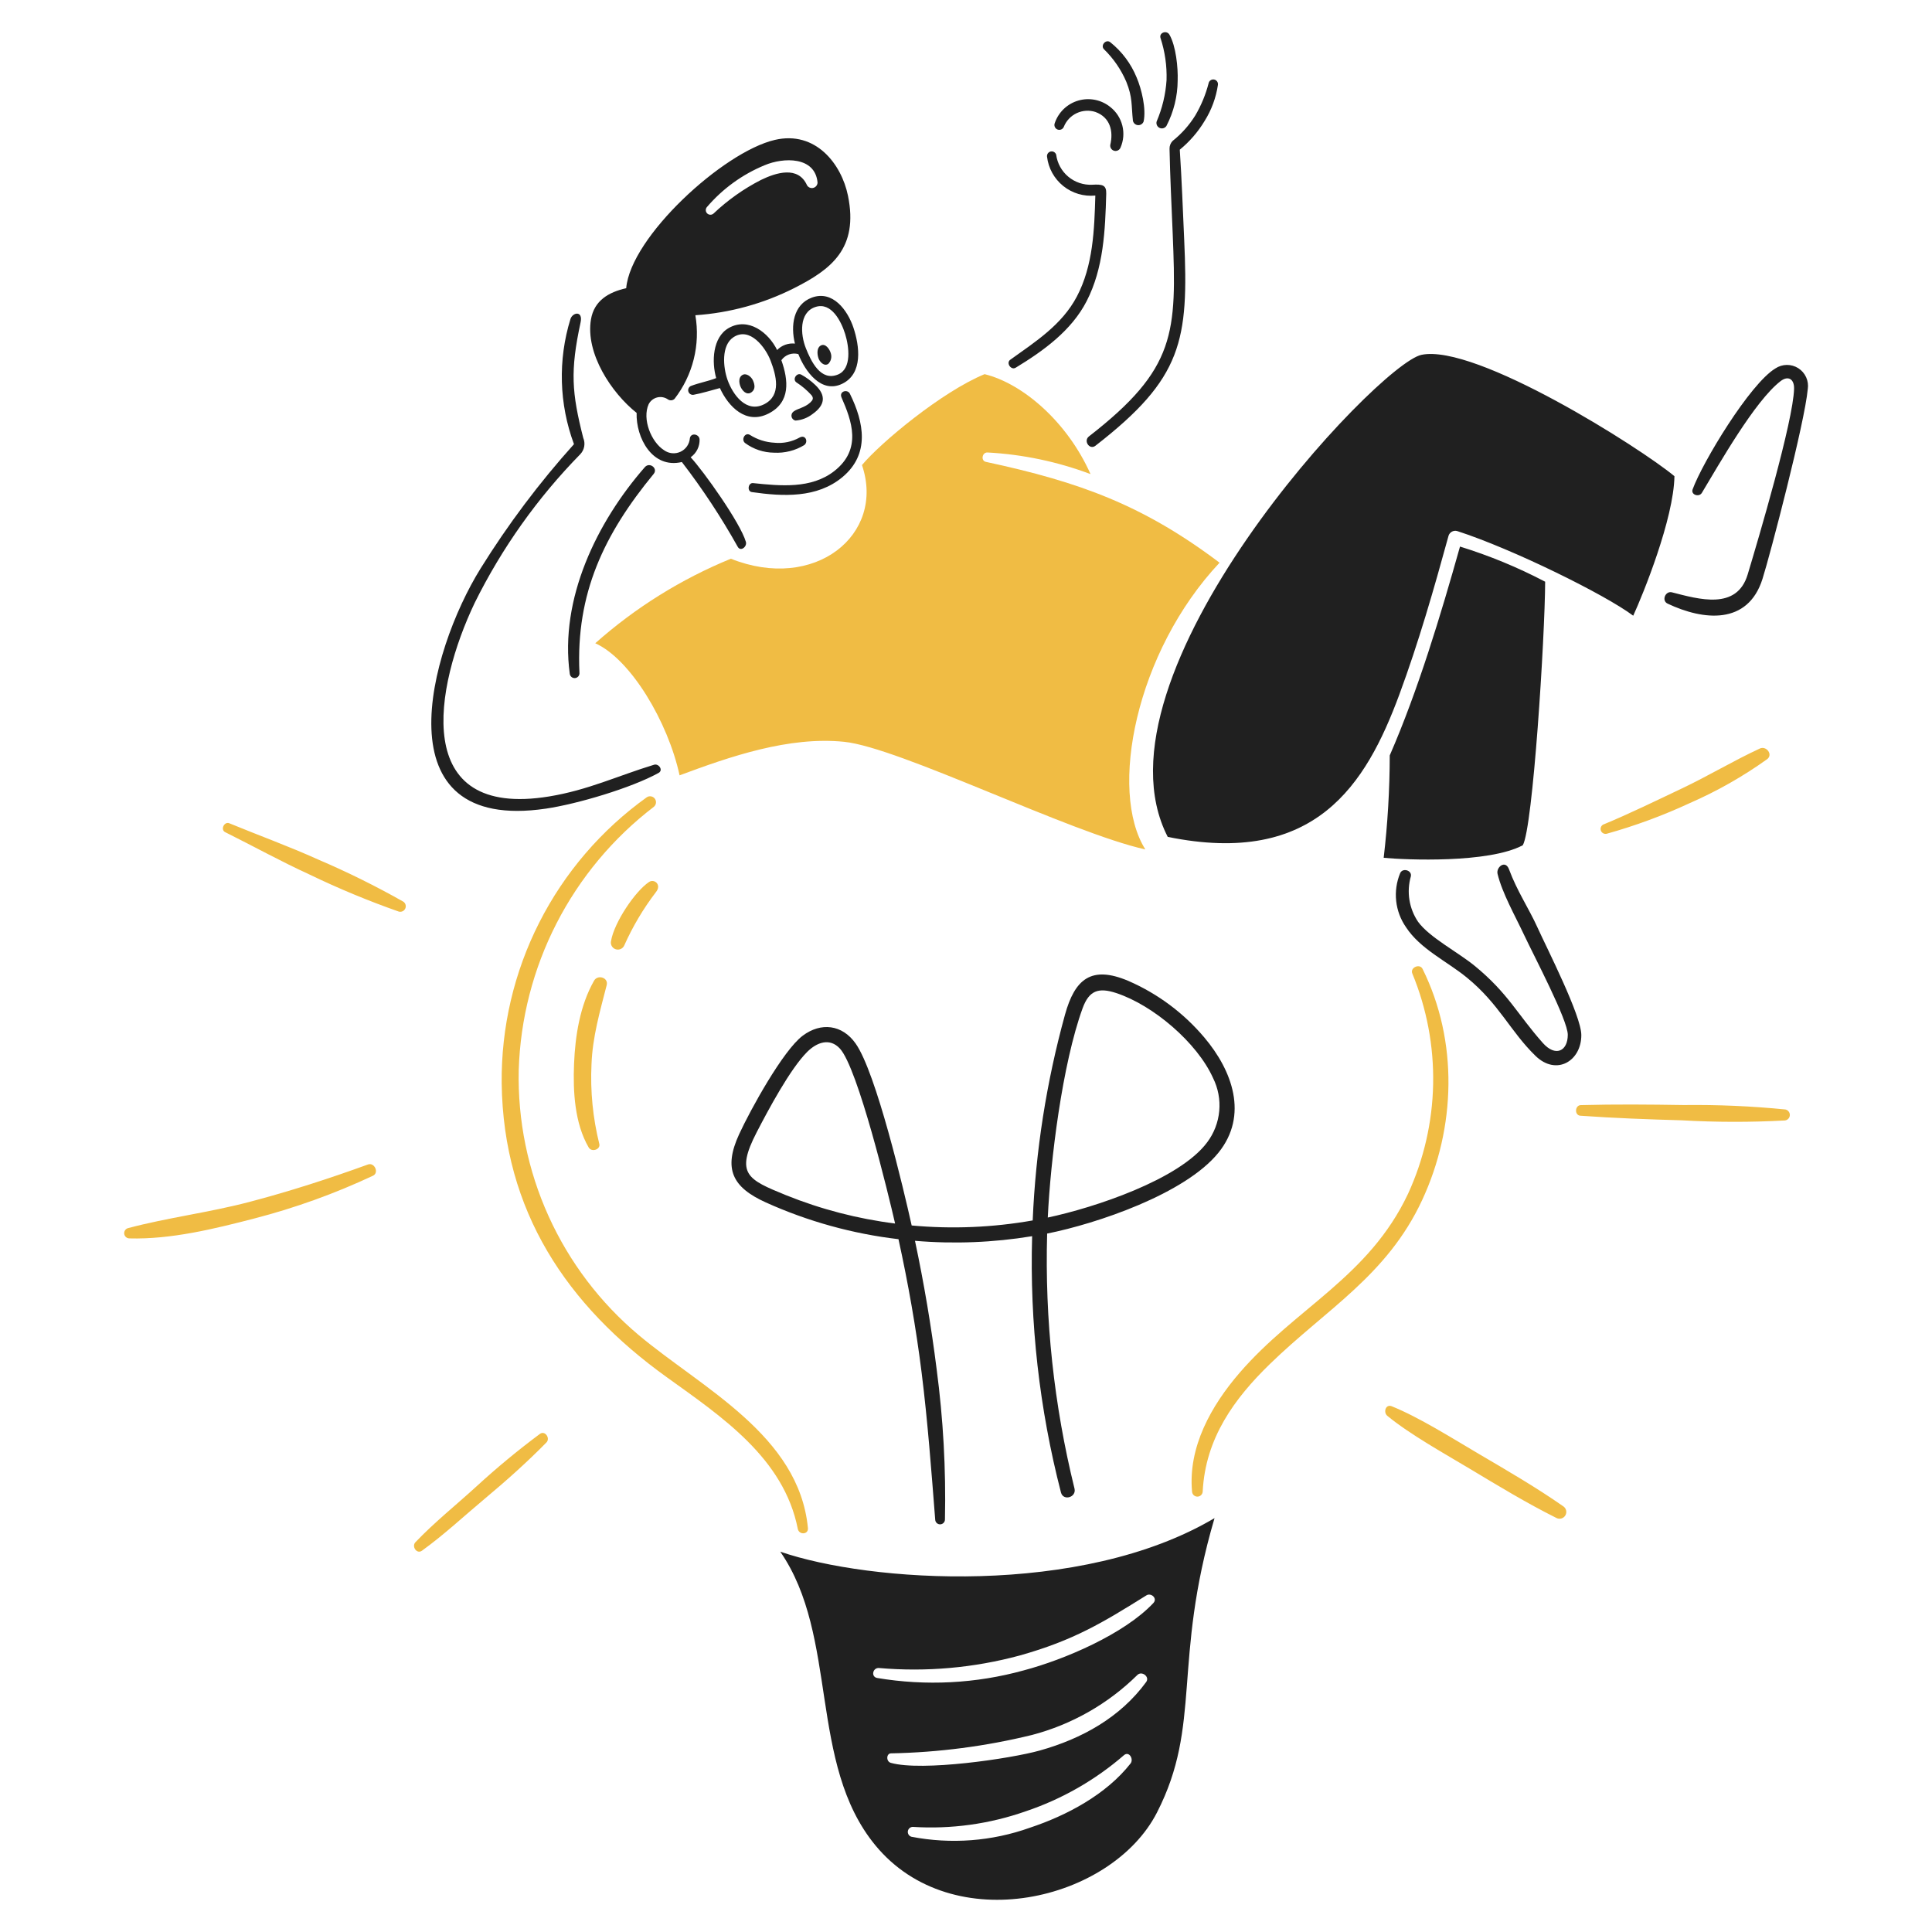<svg width="240" height="240" viewBox="0 0 240 240" fill="none" xmlns="http://www.w3.org/2000/svg">
<path fill-rule="evenodd" clip-rule="evenodd" d="M67.88 179.187C65.474 181.639 62.908 183.928 60.272 186.13C57.672 188.303 55.168 190.651 52.416 192.634C51.776 193.098 51.105 192.103 51.608 191.578C53.972 189.098 56.685 186.938 59.208 184.629C61.714 182.328 64.337 180.158 67.067 178.127C67.702 177.657 68.393 178.664 67.88 179.187ZM45.706 144.658C40.864 146.418 35.939 148.006 30.954 149.315C25.934 150.634 20.757 151.266 15.867 152.573C15.722 152.622 15.598 152.721 15.519 152.853C15.44 152.984 15.41 153.14 15.434 153.291C15.458 153.443 15.536 153.581 15.652 153.681C15.768 153.781 15.917 153.836 16.07 153.838C21.233 153.98 26.609 152.657 31.576 151.37C36.649 150.057 41.59 148.277 46.335 146.052C47.12 145.68 46.523 144.362 45.706 144.658ZM50.106 112.01C46.68 110.07 43.149 108.324 39.529 106.777C35.808 105.097 32.219 103.807 28.489 102.271C27.856 102.01 27.349 103.066 27.971 103.374C31.539 105.148 34.84 106.986 38.51 108.665C42.095 110.392 45.773 111.918 49.527 113.236C49.684 113.282 49.852 113.271 50.002 113.204C50.151 113.137 50.271 113.019 50.341 112.871C50.411 112.723 50.426 112.555 50.383 112.397C50.34 112.239 50.241 112.102 50.106 112.01ZM75.365 122.376C75.605 121.429 74.245 121.028 73.795 121.826C72.041 124.914 71.451 128.67 71.31 132.173C71.172 135.566 71.38 139.543 73.128 142.542C73.492 143.167 74.612 142.801 74.451 142.114C73.646 138.882 73.318 135.55 73.478 132.223C73.6 128.824 74.529 125.644 75.365 122.376ZM80.623 109.564C78.883 110.726 76.303 114.589 75.913 116.856C75.854 117.066 75.876 117.291 75.975 117.486C76.073 117.68 76.242 117.831 76.446 117.908C76.65 117.984 76.876 117.981 77.079 117.899C77.281 117.818 77.445 117.663 77.539 117.466C78.586 115.109 79.907 112.883 81.473 110.834C82.24 109.907 81.28 109.127 80.623 109.564ZM79.349 165.855C74.558 161.832 70.731 156.785 68.151 151.086C65.57 145.387 64.301 139.182 64.438 132.927C64.633 126.575 66.239 120.345 69.141 114.69C72.042 109.035 76.165 104.097 81.212 100.233C81.36 100.115 81.458 99.945 81.484 99.757C81.51 99.57 81.464 99.379 81.353 99.225C81.243 99.071 81.078 98.965 80.892 98.929C80.706 98.893 80.513 98.931 80.354 99.033C74.713 103.072 70.13 108.412 66.99 114.599C63.851 120.785 62.249 127.638 62.321 134.575C62.525 150.45 70.424 162.169 82.809 171.068C89.609 175.957 97.369 181.115 99.105 189.922C99.258 190.699 100.444 190.646 100.364 189.818C99.253 178.296 87.227 172.459 79.349 165.855ZM176.715 120.358C176.366 119.656 175.138 120.191 175.44 120.927C177.239 125.281 178.121 129.958 178.03 134.668C177.939 139.378 176.877 144.018 174.911 148.298C170.025 158.648 160.93 162.48 153.973 170.551C150.469 174.617 147.573 179.751 148.082 185.296C148.093 185.466 148.168 185.625 148.293 185.741C148.418 185.856 148.583 185.919 148.753 185.916C148.923 185.914 149.085 185.846 149.207 185.726C149.328 185.607 149.398 185.445 149.404 185.275C149.741 178.663 153.324 173.743 157.764 169.43C164.771 162.62 172.308 158.443 176.664 149.08C180.856 140.073 181.164 129.334 176.715 120.358ZM183.62 180.558C180.42 178.676 176.249 176.041 172.884 174.691C172.129 174.388 171.813 175.446 172.337 175.878C175.128 178.179 179.461 180.582 182.644 182.492C186.149 184.595 189.642 186.719 193.303 188.546C193.492 188.657 193.716 188.69 193.929 188.638C194.141 188.587 194.325 188.454 194.442 188.269C194.559 188.084 194.599 187.861 194.554 187.646C194.508 187.432 194.382 187.244 194.2 187.122C190.794 184.743 187.2 182.662 183.62 180.56V180.558ZM221.784 137.822C217.59 137.406 213.375 137.222 209.16 137.273C204.895 137.204 200.632 137.166 196.367 137.282C195.628 137.302 195.567 138.546 196.315 138.599C200.516 138.899 204.724 139.052 208.935 139.17C213.198 139.413 217.471 139.419 221.735 139.188C221.898 139.167 222.048 139.089 222.159 138.968C222.27 138.847 222.334 138.69 222.34 138.526C222.346 138.362 222.293 138.201 222.191 138.072C222.09 137.943 221.945 137.854 221.784 137.822ZM199.554 103.582C203.105 102.592 206.57 101.314 209.913 99.763C213.299 98.284 216.521 96.455 219.526 94.305C220.281 93.726 219.417 92.614 218.616 92.984C215.336 94.5 212.233 96.376 208.968 97.926C205.841 99.41 202.311 101.135 199.14 102.438C199.015 102.51 198.919 102.624 198.869 102.76C198.819 102.896 198.819 103.045 198.868 103.182C198.918 103.318 199.013 103.432 199.139 103.505C199.264 103.578 199.411 103.604 199.554 103.578V103.582ZM151.502 69.902C142.005 62.747 134.152 59.881 122.478 57.377C121.804 57.232 122.004 56.185 122.663 56.208C127.044 56.444 131.363 57.35 135.47 58.895C132.57 52.373 127.02 47.633 122.309 46.479C117.012 48.655 109.384 54.995 107.077 57.773C110.023 66.413 101.21 73.575 90.792 69.406C84.624 71.93 78.929 75.48 73.947 79.906C78.376 81.906 82.995 89.718 84.42 96.316C90.704 93.972 97.998 91.454 104.857 92.149C111.716 92.844 132.902 103.436 142.279 105.52C137.692 98.25 141.075 80.997 151.502 69.895V69.902Z" fill="#F0BC44"/>
<path fill-rule="evenodd" clip-rule="evenodd" d="M96.928 192.754C104.221 203.294 100.368 219.05 108.73 229.218C118.322 240.883 138.082 236.163 143.719 225.166C149.347 214.185 145.607 206.526 150.873 188.587C134.262 198.423 107.983 196.571 96.928 192.754ZM140.441 219.066C137.412 222.928 132.506 225.532 127.933 227.048C123.217 228.731 118.137 229.118 113.22 228.168C113.077 228.126 112.954 228.034 112.872 227.908C112.791 227.783 112.757 227.632 112.777 227.484C112.797 227.336 112.87 227.2 112.981 227.1C113.093 227.001 113.237 226.945 113.386 226.942C118.141 227.245 122.909 226.588 127.405 225.011C131.899 223.503 136.055 221.129 139.636 218.023C140.272 217.505 140.859 218.534 140.441 219.066ZM142.384 208.943C139.162 213.355 134.371 215.998 129.172 217.454C125.515 218.478 114.548 220.077 110.664 218.989C110.04 218.814 110.104 217.803 110.688 217.808C116.59 217.694 122.462 216.928 128.196 215.524C133.133 214.23 137.645 211.663 141.28 208.08C141.833 207.514 142.86 208.294 142.384 208.943ZM142.411 198.182C142.985 197.823 143.824 198.548 143.281 199.128C139.681 202.973 132.229 206.168 127.16 207.504C121.238 209.139 115.03 209.46 108.97 208.445C108.156 208.302 108.41 207.143 109.201 207.207C115.072 207.717 120.987 207.19 126.676 205.651C133.408 203.76 137.001 201.557 142.411 198.182ZM140.155 121.846C135.564 119.905 133.521 121.622 132.297 126.046C129.997 134.387 128.651 142.962 128.285 151.607C123.324 152.484 118.269 152.694 113.252 152.234C112.245 147.72 108.836 133.246 106.292 129.634C104.627 127.266 101.978 126.958 99.712 128.661C97.272 130.494 93.232 137.832 91.825 140.882C89.825 145.212 90.974 147.49 95.146 149.376C100.369 151.731 105.923 153.268 111.613 153.936C112.82 159.446 113.786 164.916 114.488 170.519C115.239 176.509 115.704 182.759 116.176 188.796C116.187 188.951 116.257 189.097 116.372 189.202C116.488 189.307 116.639 189.363 116.795 189.359C116.951 189.355 117.099 189.291 117.209 189.181C117.319 189.07 117.382 188.921 117.385 188.766C117.518 182.519 117.172 176.272 116.352 170.078C115.682 164.737 114.779 159.406 113.663 154.138C118.519 154.549 123.407 154.356 128.215 153.563C127.905 164.292 129.111 175.011 131.797 185.403C132.085 186.497 133.748 186.004 133.477 184.91C130.923 174.554 129.78 163.9 130.08 153.238C136.24 152.01 147.228 148.313 151.365 143.186C155.099 138.558 153.108 133.015 149.594 128.866C147.03 125.83 143.8 123.428 140.155 121.846ZM97.617 148.461C92.857 146.519 91.316 145.841 94.002 140.648C95.433 137.882 98.172 132.749 100.296 130.648C101.472 129.487 103.067 128.888 104.332 130.254C106.572 132.679 110.358 148.36 111.192 151.99C106.534 151.405 101.971 150.219 97.617 148.461ZM149.961 141.901C146.508 146.55 135.863 150.041 130.16 151.247C130.493 144.154 131.956 132.192 134.489 125.236C135.289 123.049 136.451 122.636 138.649 123.355C143.269 124.87 148.718 129.536 150.685 133.906C151.319 135.175 151.587 136.594 151.459 138.006C151.331 139.418 150.813 140.767 149.961 141.901ZM100.852 36.969C98.528 37.833 98.204 40.472 98.748 42.681C98.343 42.638 97.933 42.687 97.55 42.826C97.167 42.964 96.82 43.188 96.537 43.481C95.454 41.28 92.949 39.37 90.53 40.744C88.493 41.901 88.4 44.974 88.967 46.968C88.007 47.352 86.829 47.557 85.811 47.953C85.687 48.014 85.59 48.117 85.535 48.243C85.48 48.369 85.473 48.511 85.513 48.642C85.554 48.774 85.64 48.886 85.756 48.96C85.872 49.034 86.011 49.063 86.147 49.044C87.156 48.858 88.395 48.484 89.427 48.206C90.504 50.553 92.697 52.784 95.472 51.372C98.233 49.967 97.944 47.23 97.065 44.746C97.296 44.419 97.622 44.17 97.999 44.034C98.375 43.898 98.785 43.881 99.172 43.986C100.004 46.1 102.004 48.941 104.624 47.673C107.245 46.405 106.764 42.953 106.025 40.727C105.287 38.502 103.426 36.015 100.852 36.969ZM94.978 50.19C92.709 51.39 91.012 49.007 90.366 47.161C89.831 45.629 89.573 42.9 91.119 41.886C93.143 40.557 95.092 43.147 95.724 44.8C96.428 46.645 97.081 49.08 94.978 50.19ZM104.114 46.517C101.937 47.431 100.74 44.85 100.1 43.237C99.434 41.562 99.242 38.823 101.278 38.139C103.296 37.461 104.516 39.969 104.991 41.499C105.484 43.093 105.812 45.803 104.114 46.517ZM93.528 47.242C93.825 47.894 93.787 48.371 93.41 48.682C92.905 49.105 92.4 48.762 92.082 48.217C91.861 47.837 91.622 46.955 92.21 46.59C92.711 46.282 93.33 46.806 93.528 47.242ZM103.208 43.898C103.28 44.125 103.288 44.366 103.231 44.597C103.175 44.828 103.056 45.038 102.888 45.206C102.376 45.544 101.815 44.962 101.662 44.469C101.475 43.87 101.508 43.217 101.902 42.956C102.524 42.55 103.074 43.393 103.209 43.898H103.208ZM100.655 50C100.983 49.692 101.096 49.466 100.806 49.091C100.253 48.481 99.623 47.946 98.931 47.5C98.396 47.124 98.977 46.24 99.539 46.54C100.171 46.888 100.755 47.319 101.275 47.82C102.665 49.138 102.483 50.342 100.944 51.427C100.33 51.907 99.586 52.191 98.809 52.245C98.692 52.219 98.585 52.161 98.5 52.077C98.415 51.992 98.356 51.885 98.33 51.768C98.304 51.651 98.313 51.529 98.354 51.416C98.396 51.304 98.469 51.206 98.564 51.133C99.056 50.739 99.957 50.656 100.655 50ZM96.229 55.001C97.303 55.106 98.384 54.88 99.327 54.354C100.067 53.944 100.441 54.878 99.91 55.29C98.784 55.977 97.475 56.306 96.158 56.234C94.857 56.224 93.592 55.802 92.546 55.027C92.051 54.614 92.525 53.687 93.137 54.012C94.064 54.605 95.13 54.946 96.229 54.999V55.001ZM93.559 60.013C96.934 60.364 100.788 60.752 103.639 58.516C107.124 55.787 105.788 52.238 104.54 49.384C104.201 48.608 105.275 48.3 105.576 48.91C107.341 52.487 108.075 56.413 104.652 59.268C101.488 61.908 97.243 61.678 93.404 61.13C92.772 61.04 92.928 59.946 93.559 60.011V60.013ZM125.497 44.691C128.63 42.445 131.913 40.358 133.767 36.845C135.792 33.005 135.945 28.538 136.066 24.291C134.633 24.434 133.201 24.008 132.079 23.105C130.956 22.202 130.234 20.895 130.066 19.464C130.048 19.32 130.084 19.174 130.167 19.055C130.251 18.936 130.375 18.852 130.517 18.82C130.659 18.789 130.808 18.811 130.934 18.883C131.06 18.954 131.155 19.071 131.2 19.209C131.341 20.279 131.879 21.258 132.708 21.951C133.536 22.643 134.595 22.999 135.673 22.948C136.977 22.873 137.45 22.995 137.42 24.068C137.291 28.605 137.104 33.3 134.981 37.42C133.096 41.081 129.612 43.59 126.172 45.678C125.593 46.031 124.948 45.083 125.497 44.69V44.691ZM137.137 6.116C136.674 5.636 137.377 4.836 137.911 5.236C139.366 6.393 140.498 7.906 141.199 9.628C141.82 11.082 142.404 13.539 142.064 15.094C142.012 15.235 141.916 15.355 141.79 15.437C141.664 15.519 141.515 15.557 141.365 15.547C141.216 15.537 141.073 15.478 140.96 15.38C140.846 15.282 140.767 15.149 140.736 15.002C140.525 13.05 140.709 12.132 139.917 10.165C139.266 8.645 138.321 7.268 137.137 6.114V6.116ZM143.68 15.096C144.38 13.463 144.797 11.723 144.913 9.95C144.968 8.172 144.713 6.398 144.159 4.708C143.972 4.049 144.932 3.718 145.27 4.303C146.079 5.702 146.351 8.383 146.294 10.002C146.282 11.966 145.803 13.9 144.898 15.645C144.81 15.78 144.676 15.878 144.522 15.924C144.367 15.969 144.201 15.957 144.055 15.891C143.908 15.825 143.789 15.708 143.721 15.562C143.652 15.417 143.638 15.251 143.68 15.096ZM145.652 17.518C146.769 16.632 147.725 15.56 148.478 14.35C149.216 13.098 149.775 11.749 150.137 10.341C150.167 10.191 150.255 10.058 150.382 9.971C150.509 9.885 150.665 9.851 150.817 9.878C150.968 9.905 151.103 9.99 151.192 10.115C151.282 10.24 151.318 10.395 151.295 10.547C151.059 12.139 150.496 13.664 149.641 15.027C148.825 16.384 147.781 17.591 146.556 18.595C146.801 22.302 146.936 26.019 147.103 29.73C147.668 42.306 146.914 46.972 136.076 55.375C135.356 55.935 134.556 54.77 135.27 54.214C146.108 45.793 146.177 41.37 145.677 29.027C145.536 25.514 145.352 22.001 145.284 18.486C145.278 18.309 145.308 18.132 145.372 17.966C145.436 17.8 145.532 17.648 145.655 17.52L145.652 17.518ZM81.201 58.872C75.061 66.339 71.525 73.686 71.98 83.559C71.999 83.718 71.954 83.879 71.856 84.005C71.757 84.131 71.612 84.213 71.453 84.232C71.294 84.252 71.133 84.207 71.007 84.108C70.881 84.01 70.799 83.865 70.78 83.706C69.5 74.398 74.127 64.869 80.109 58.026C80.697 57.36 81.77 58.182 81.201 58.872ZM81.807 96.017C78.421 97.89 71.684 99.881 67.817 100.451C47.14 103.505 53.265 80.969 59.704 70.611C63.109 65.136 66.99 59.971 71.301 55.176C69.448 50.182 69.295 44.716 70.865 39.626C71.131 38.797 72.446 38.542 72.121 40.054C70.82 46.089 71.024 48.774 72.45 54.39C72.594 54.727 72.637 55.099 72.573 55.459C72.508 55.82 72.34 56.154 72.088 56.42C66.769 61.848 62.341 68.082 58.968 74.893C54.008 85.285 50.94 101.773 68.219 98.937C73.064 98.142 76.723 96.377 81.247 94.999C81.841 94.819 82.424 95.68 81.809 96.017H81.807ZM190.975 115.182C192.188 117.85 196.427 126.155 196.437 128.569C196.451 131.812 193.336 133.68 190.747 131.165C187.603 128.112 186.241 124.72 182.213 121.432C179.718 119.395 176.425 117.89 174.66 115.183C173.987 114.217 173.567 113.097 173.439 111.926C173.311 110.755 173.479 109.571 173.927 108.482C174.223 107.752 175.447 108.115 175.256 108.882C174.988 109.828 174.929 110.822 175.085 111.793C175.24 112.763 175.606 113.689 176.156 114.504C177.56 116.442 181.116 118.281 183.187 119.979C187.358 123.394 188.475 125.979 191.656 129.561C193.224 131.326 194.749 130.594 194.756 128.548C194.76 126.714 190.587 118.819 189.31 116.101C188.222 113.781 186.596 110.926 186.03 108.542C185.838 107.742 186.997 106.755 187.456 107.992C188.45 110.682 189.9 112.814 190.977 115.182H190.975ZM224.567 48.335C224.198 52.458 219.923 68.815 218.942 71.918C217.124 77.67 211.605 77.091 207.154 74.984C206.368 74.612 206.881 73.373 207.694 73.581C211.037 74.434 215.75 75.844 217.1 71.37C218.464 66.843 222.76 52.33 222.866 48.3C222.899 47.069 222.121 46.62 221.175 47.357C217.975 49.837 213.582 57.62 211.409 61.23C211.066 61.801 210.016 61.469 210.264 60.789C211.501 57.402 217.39 47.665 220.543 45.77C220.964 45.49 221.457 45.337 221.963 45.332C222.469 45.327 222.965 45.468 223.392 45.74C223.819 46.012 224.157 46.402 224.366 46.863C224.575 47.324 224.646 47.835 224.569 48.335H224.567ZM171.886 106.56C172.381 102.338 172.632 98.091 172.639 93.84C176.163 85.754 178.983 76.363 181.367 67.896C185.019 69.025 188.56 70.486 191.945 72.262C191.918 79.092 190.42 102.907 189.164 105.001C184.917 107.256 174.664 106.822 171.886 106.56ZM208.005 59.153C207.919 64.45 204.099 73.846 202.885 76.485C199.384 73.855 187.864 68.182 181.045 65.979C180.826 65.909 180.587 65.928 180.381 66.033C180.176 66.138 180.02 66.32 179.948 66.539C178.126 73.179 176.221 79.819 173.831 86.281C169.689 97.473 163.38 107.701 145.06 103.961C134.74 83.904 171.148 45.212 176.58 44.079C183.347 42.666 203.84 55.68 208.005 59.154V59.153ZM92.656 67.313C91.969 64.943 87.376 58.495 85.796 56.804C86.153 56.553 86.442 56.217 86.636 55.825C86.829 55.434 86.921 55 86.904 54.564C86.842 53.913 85.829 53.715 85.699 54.436C85.671 54.794 85.549 55.139 85.345 55.435C85.141 55.73 84.861 55.966 84.536 56.118C84.21 56.27 83.85 56.333 83.492 56.3C83.134 56.268 82.791 56.14 82.499 55.931C80.886 54.912 79.748 52.047 80.579 50.21C80.687 50.001 80.838 49.817 81.023 49.671C81.209 49.526 81.423 49.422 81.652 49.367C81.881 49.312 82.119 49.306 82.35 49.352C82.582 49.397 82.8 49.491 82.992 49.629C83.115 49.706 83.26 49.74 83.405 49.726C83.55 49.711 83.686 49.649 83.792 49.549C84.92 48.091 85.733 46.415 86.178 44.627C86.624 42.838 86.693 40.976 86.38 39.16C90.657 38.869 94.831 37.724 98.656 35.79C103.254 33.465 106.68 30.866 105.337 24.305C104.537 20.385 101.325 16.19 96.24 17.382C89.827 18.886 78.332 29.438 77.789 35.802C75.616 36.289 73.809 37.335 73.412 39.678C72.701 43.884 75.953 48.807 79.083 51.29C78.987 54.361 81.022 58.265 84.703 57.394C87.27 60.73 89.59 64.25 91.644 67.924C92.001 68.57 92.829 67.91 92.656 67.313ZM87.833 25.703C89.775 23.438 92.224 21.664 94.982 20.526C97.326 19.534 101.255 19.411 101.559 22.673C101.556 22.825 101.503 22.973 101.409 23.093C101.315 23.213 101.184 23.299 101.036 23.338C100.889 23.377 100.733 23.367 100.591 23.309C100.45 23.251 100.331 23.149 100.253 23.018C99.158 20.572 96.413 21.435 94.521 22.358C92.372 23.46 90.391 24.863 88.639 26.526C88.529 26.626 88.384 26.68 88.235 26.675C88.086 26.671 87.944 26.609 87.84 26.503C87.735 26.396 87.676 26.253 87.675 26.104C87.674 25.955 87.731 25.811 87.833 25.703ZM131.025 15.297C131.25 14.629 131.634 14.025 132.143 13.536C132.652 13.048 133.272 12.69 133.95 12.493C134.627 12.296 135.342 12.265 136.034 12.404C136.726 12.543 137.373 12.848 137.922 13.291C138.664 13.873 139.191 14.685 139.421 15.6C139.651 16.514 139.57 17.479 139.192 18.342C139.131 18.49 139.019 18.611 138.876 18.682C138.733 18.753 138.569 18.771 138.415 18.732C138.26 18.692 138.124 18.598 138.033 18.467C137.942 18.335 137.902 18.176 137.919 18.017C138.338 16.273 137.896 14.57 136.079 13.909C135.313 13.661 134.482 13.713 133.753 14.055C133.025 14.396 132.453 15.002 132.153 15.749C132.093 15.898 131.977 16.018 131.829 16.081C131.68 16.145 131.513 16.147 131.364 16.087C131.214 16.027 131.094 15.911 131.031 15.762C130.967 15.614 130.965 15.447 131.025 15.297Z" fill="#202020"/>
</svg>
